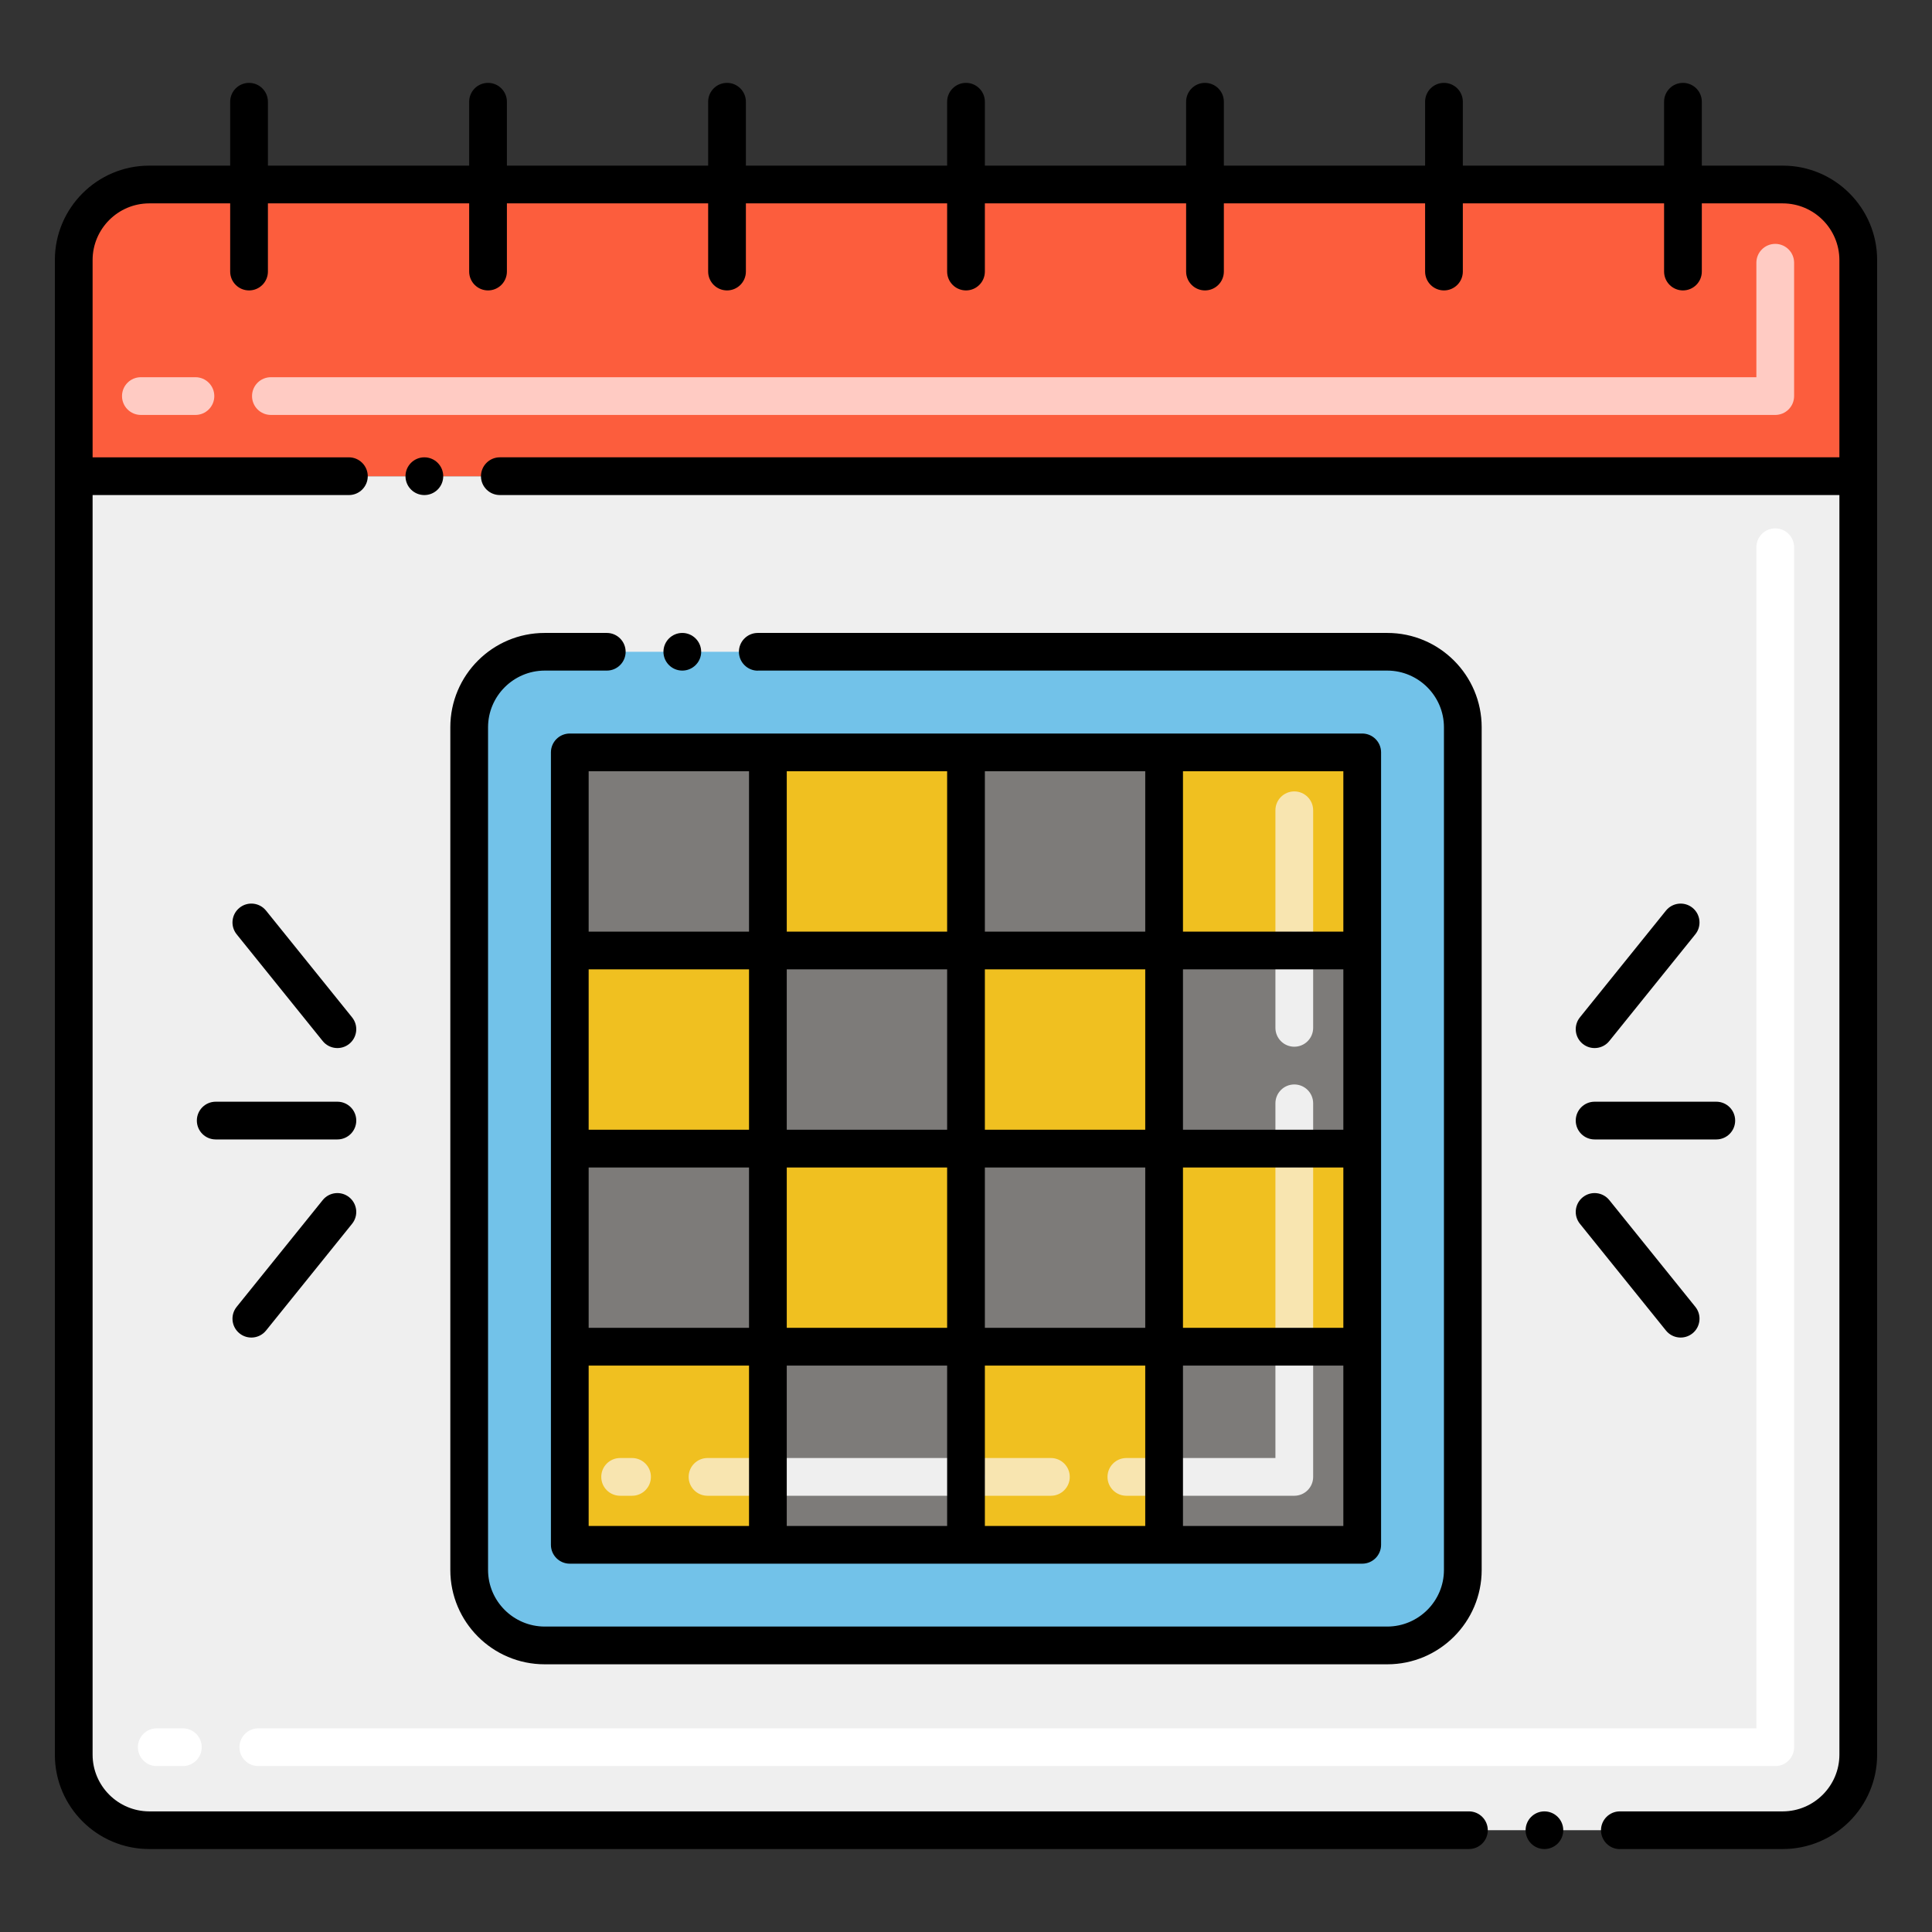 <?xml version="1.0" encoding="utf-8"?>
<!-- Generator: Adobe Illustrator 24.0.0, SVG Export Plug-In . SVG Version: 6.00 Build 0)  -->
<svg version="1.1" id="Layer_1" xmlns="http://www.w3.org/2000/svg" xmlns:xlink="http://www.w3.org/1999/xlink" x="0px" y="0px"
	 viewBox="0 0 256 256" enable-background="new 0 0 256 256" xml:space="preserve">
<rect x="0" y="0" width="256" height="256" fill="#333333" stroke="none"/>
<g>
</g>
<g>
	<path fill="#EFEFEF" d="M9.772,63.101v169.413c0,5.523,4.477,10,10,10h216.456c5.523,0,10-4.477,10-10V63.101H9.772z"/>
	<path fill="#72C2E9" d="M183.834,218.029H72.167c-5.523,0-10-4.477-10-10V96.363c0-5.523,4.477-10,10-10h111.667
		c5.523,0,10,4.477,10,10v111.667C193.834,213.552,189.356,218.029,183.834,218.029z"/>
	<path fill="#FC5D3D" d="M246.228,63.101H9.772V34.45c0-5.523,4.477-10,10-10h216.456c5.523,0,10,4.477,10,10V63.101z"/>
	<path fill="#FFFFFF" d="M235.229,234.014h-201c-1.381,0-2.5-1.119-2.5-2.5s1.119-2.5,2.5-2.5h198.5v-156.5
		c0-1.381,1.119-2.5,2.5-2.5s2.5,1.119,2.5,2.5v159C237.729,232.895,236.61,234.014,235.229,234.014z M24.229,234.014h-3.457
		c-1.381,0-2.5-1.119-2.5-2.5s1.119-2.5,2.5-2.5h3.457c1.381,0,2.5,1.119,2.5,2.5S25.61,234.014,24.229,234.014z"/>
	<rect x="75.5" y="99.696" fill="#F0C020" width="105" height="105"/>
	<rect x="154.25" y="125.946" fill="#7D7B79" width="26.25" height="26.25"/>
	<path fill="#F8E5B0" d="M101.75,198.196h-8c-1.381,0-2.5-1.119-2.5-2.5s1.119-2.5,2.5-2.5h8c1.381,0,2.5,1.119,2.5,2.5
		S103.131,198.196,101.75,198.196z M83.75,198.196h-1.58c-1.381,0-2.5-1.119-2.5-2.5s1.119-2.5,2.5-2.5h1.58
		c1.381,0,2.5,1.119,2.5,2.5S85.131,198.196,83.75,198.196z"/>
	<path fill="#F8E5B0" d="M154.25,198.196h-5c-1.381,0-2.5-1.119-2.5-2.5s1.119-2.5,2.5-2.5h5c1.381,0,2.5,1.119,2.5,2.5
		S155.631,198.196,154.25,198.196z M139.25,198.196H128c-1.381,0-2.5-1.119-2.5-2.5s1.119-2.5,2.5-2.5h11.25
		c1.381,0,2.5,1.119,2.5,2.5S140.631,198.196,139.25,198.196z"/>
	<path fill="#F8E5B0" d="M171.5,180.946c-1.381,0-2.5-1.119-2.5-2.5v-26.25c0-1.381,1.119-2.5,2.5-2.5s2.5,1.119,2.5,2.5v26.25
		C174,179.827,172.881,180.946,171.5,180.946z"/>
	<path fill="#F8E5B0" d="M171.5,128.446c-1.381,0-2.5-1.119-2.5-2.5v-18.58c0-1.381,1.119-2.5,2.5-2.5s2.5,1.119,2.5,2.5v18.58
		C174,127.327,172.881,128.446,171.5,128.446z"/>
	<rect x="75.5" y="99.696" fill="#7D7B79" width="26.25" height="26.25"/>
	<rect x="128" y="99.696" fill="#7D7B79" width="26.25" height="26.25"/>
	<rect x="101.75" y="125.946" fill="#7D7B79" width="26.25" height="26.25"/>
	<rect x="75.5" y="152.196" fill="#7D7B79" width="26.25" height="26.25"/>
	<rect x="128" y="152.196" fill="#7D7B79" width="26.25" height="26.25"/>
	<rect x="101.75" y="178.446" fill="#7D7B79" width="26.25" height="26.25"/>
	<rect x="154.25" y="178.446" fill="#7D7B79" width="26.25" height="26.25"/>
	<path fill="#EFEFEF" d="M171.5,198.196h-17.25c-1.381,0-2.5-1.119-2.5-2.5s1.119-2.5,2.5-2.5H169v-14.75c0-1.381,1.119-2.5,2.5-2.5
		s2.5,1.119,2.5,2.5v17.25C174,197.077,172.881,198.196,171.5,198.196z"/>
	<path fill="#EFEFEF" d="M171.5,154.696c-1.381,0-2.5-1.119-2.5-2.5v-6c0-1.381,1.119-2.5,2.5-2.5s2.5,1.119,2.5,2.5v6
		C174,153.577,172.881,154.696,171.5,154.696z M171.5,138.696c-1.381,0-2.5-1.119-2.5-2.5v-10.25c0-1.381,1.119-2.5,2.5-2.5
		s2.5,1.119,2.5,2.5v10.25C174,137.577,172.881,138.696,171.5,138.696z"/>
	<path fill="#EFEFEF" d="M128,198.196h-26.25c-1.381,0-2.5-1.119-2.5-2.5s1.119-2.5,2.5-2.5H128c1.381,0,2.5,1.119,2.5,2.5
		S129.381,198.196,128,198.196z"/>
	<path fill="#FFCBC3" d="M235.229,54.982H35.896c-1.381,0-2.5-1.119-2.5-2.5s1.119-2.5,2.5-2.5h196.833V34.815
		c0-1.381,1.119-2.5,2.5-2.5s2.5,1.119,2.5,2.5v17.667C237.729,53.863,236.61,54.982,235.229,54.982z M25.896,54.982h-7.229
		c-1.381,0-2.5-1.119-2.5-2.5s1.119-2.5,2.5-2.5h7.229c1.381,0,2.5,1.119,2.5,2.5S27.277,54.982,25.896,54.982z"/>
	<path d="M202.15,242.518c0,1.37,1.12,2.49,2.49,2.49c1.38,0,2.5-1.12,2.5-2.49c0-1.38-1.12-2.5-2.5-2.5
		C203.27,240.018,202.15,241.138,202.15,242.518z"/>
	<circle cx="56.23" cy="63.098" r="2.5"/>
	<path d="M33,10.982c-1.381,0-2.5,1.119-2.5,2.5v8.466H19.77c-6.89,0-12.5,5.609-12.5,12.5c0,8.464,0,187.851,0,198.069
		c0,6.891,5.61,12.49,12.5,12.49h174.87c1.38,0,2.5-1.12,2.5-2.49c0-1.38-1.12-2.5-2.5-2.5H19.77c-4.13-0.01-7.49-3.38-7.5-7.5
		V65.598h33.96c1.38,0,2.5-1.12,2.5-2.5c0-1.37-1.12-2.5-2.5-2.5H12.27V34.448c0.01-4.131,3.37-7.49,7.5-7.5H30.5v9.034
		c0,1.381,1.119,2.5,2.5,2.5s2.5-1.119,2.5-2.5v-9.034h26.667v9.034c0,1.381,1.119,2.5,2.5,2.5s2.5-1.119,2.5-2.5v-9.034h26.667
		v9.034c0,1.381,1.119,2.5,2.5,2.5s2.5-1.119,2.5-2.5v-9.034H125.5v9.034c0,1.381,1.119,2.5,2.5,2.5s2.5-1.119,2.5-2.5v-9.034
		h26.667v9.034c0,1.381,1.119,2.5,2.5,2.5s2.5-1.119,2.5-2.5v-9.034h26.666v9.034c0,1.381,1.119,2.5,2.5,2.5s2.5-1.119,2.5-2.5
		v-9.034H220.5v9.034c0,1.381,1.119,2.5,2.5,2.5s2.5-1.119,2.5-2.5v-9.034h10.729c4.13,0.01,7.49,3.369,7.5,7.5v26.149H66.23
		c-1.38,0-2.5,1.13-2.5,2.5c0,1.38,1.12,2.5,2.5,2.5h177.5v166.92c-0.01,4.12-3.37,7.49-7.5,7.5h-21.59c-1.38,0-2.5,1.12-2.5,2.5
		s1.12,2.5,2.5,2.5c0.01,0,0.01,0,0.021-0.01h21.569c6.891,0,12.5-5.6,12.5-12.49c0-10.218,0-189.606,0-198.069
		c0-6.891-5.609-12.5-12.5-12.5H225.5v-8.466c0-1.381-1.119-2.5-2.5-2.5s-2.5,1.119-2.5,2.5v8.466h-26.667v-8.466
		c0-1.381-1.119-2.5-2.5-2.5s-2.5,1.119-2.5,2.5v8.466c-3.089,0-23.88,0-26.666,0v-8.466c0-1.381-1.119-2.5-2.5-2.5
		s-2.5,1.119-2.5,2.5v8.466H130.5v-8.466c0-1.381-1.119-2.5-2.5-2.5s-2.5,1.119-2.5,2.5v8.466H98.834v-8.466
		c0-1.381-1.119-2.5-2.5-2.5s-2.5,1.119-2.5,2.5v8.466H67.167v-8.466c0-1.381-1.119-2.5-2.5-2.5s-2.5,1.119-2.5,2.5v8.466H35.5
		v-8.466C35.5,12.102,34.381,10.982,33,10.982z"/>
	<path d="M80.41,83.868h-8.24c-6.9,0-12.5,5.6-12.5,12.5v111.66c0,6.89,5.6,12.5,12.5,12.5h111.66c6.89,0,12.5-5.61,12.5-12.5
		V96.368c0-6.9-5.61-12.5-12.5-12.5h-83.42c-1.38,0-2.5,1.12-2.5,2.5c0,1.37,1.12,2.5,2.5,2.5l0.01-0.011h83.41
		c4.13,0.011,7.5,3.381,7.5,7.511v111.66c0,4.13-3.37,7.489-7.5,7.5H72.17c-4.13-0.011-7.5-3.37-7.5-7.5V96.368
		c0-4.13,3.37-7.5,7.5-7.511h8.24c1.37,0,2.49-1.119,2.49-2.489C82.9,84.988,81.78,83.868,80.41,83.868z"/>
	<path d="M92.91,86.368c0-1.38-1.13-2.5-2.5-2.5c-1.38,0-2.5,1.12-2.5,2.5c0,1.37,1.12,2.489,2.5,2.489
		C91.78,88.857,92.91,87.738,92.91,86.368z"/>
	<path d="M73,99.696v105c0,1.381,1.119,2.5,2.5,2.5h105c1.381,0,2.5-1.119,2.5-2.5v-105c0-1.381-1.119-2.5-2.5-2.5h-105
		C74.119,97.196,73,98.315,73,99.696z M78,154.696h21.25v21.25H78V154.696z M104.25,154.696h21.25v21.25h-21.25V154.696z
		 M125.5,180.946v21.25h-21.25v-21.25H125.5z M130.5,180.946h21.25v21.25H130.5V180.946z M130.5,175.946v-21.25h21.25v21.25H130.5z
		 M156.75,154.696H178v21.25h-21.25V154.696z M178,149.696h-21.25v-21.25H178V149.696z M151.75,149.696H130.5v-21.25h21.25V149.696z
		 M130.5,123.446v-21.25h21.25v21.25H130.5z M125.5,123.446h-21.25v-21.25h21.25V123.446z M125.5,128.446v21.25h-21.25v-21.25H125.5
		z M99.25,149.696H78v-21.25h21.25V149.696z M78,180.946h21.25v21.25H78V180.946z M156.75,202.196v-21.25H178v21.25H156.75z
		 M178,123.446h-21.25v-21.25H178V123.446z M99.25,102.196v21.25H78v-21.25H99.25z"/>
	<path d="M211.294,150.982h16.123c1.381,0,2.5-1.119,2.5-2.5s-1.119-2.5-2.5-2.5h-16.123c-1.381,0-2.5,1.119-2.5,2.5
		S209.913,150.982,211.294,150.982z"/>
	<path d="M213.24,137.943l11.4-14.142c0.866-1.075,0.697-2.649-0.377-3.516c-1.077-0.867-2.648-0.697-3.516,0.377l-11.4,14.142
		c-0.866,1.075-0.697,2.649,0.377,3.516C210.802,139.188,212.375,139.016,213.24,137.943z"/>
	<path d="M220.748,176.302c0.866,1.073,2.439,1.245,3.516,0.377c1.074-0.866,1.243-2.44,0.377-3.516l-11.4-14.143
		c-0.867-1.074-2.439-1.245-3.516-0.377c-1.074,0.866-1.243,2.44-0.377,3.516L220.748,176.302z"/>
	<path d="M44.706,145.982H28.584c-1.381,0-2.5,1.119-2.5,2.5s1.119,2.5,2.5,2.5h16.123c1.381,0,2.5-1.119,2.5-2.5
		S46.087,145.982,44.706,145.982z"/>
	<path d="M42.76,159.021l-11.4,14.143c-0.867,1.075-0.698,2.649,0.377,3.516c1.07,0.864,2.647,0.7,3.515-0.377l11.4-14.143
		c0.867-1.075,0.698-2.649-0.377-3.516C45.2,157.775,43.625,157.945,42.76,159.021z"/>
	<path d="M46.275,138.32c1.075-0.866,1.244-2.44,0.377-3.516l-11.4-14.142c-0.867-1.075-2.441-1.245-3.515-0.377
		c-1.075,0.866-1.244,2.44-0.377,3.516l11.4,14.142C43.629,139.02,45.205,139.185,46.275,138.32z"/>
</g>
</svg>
